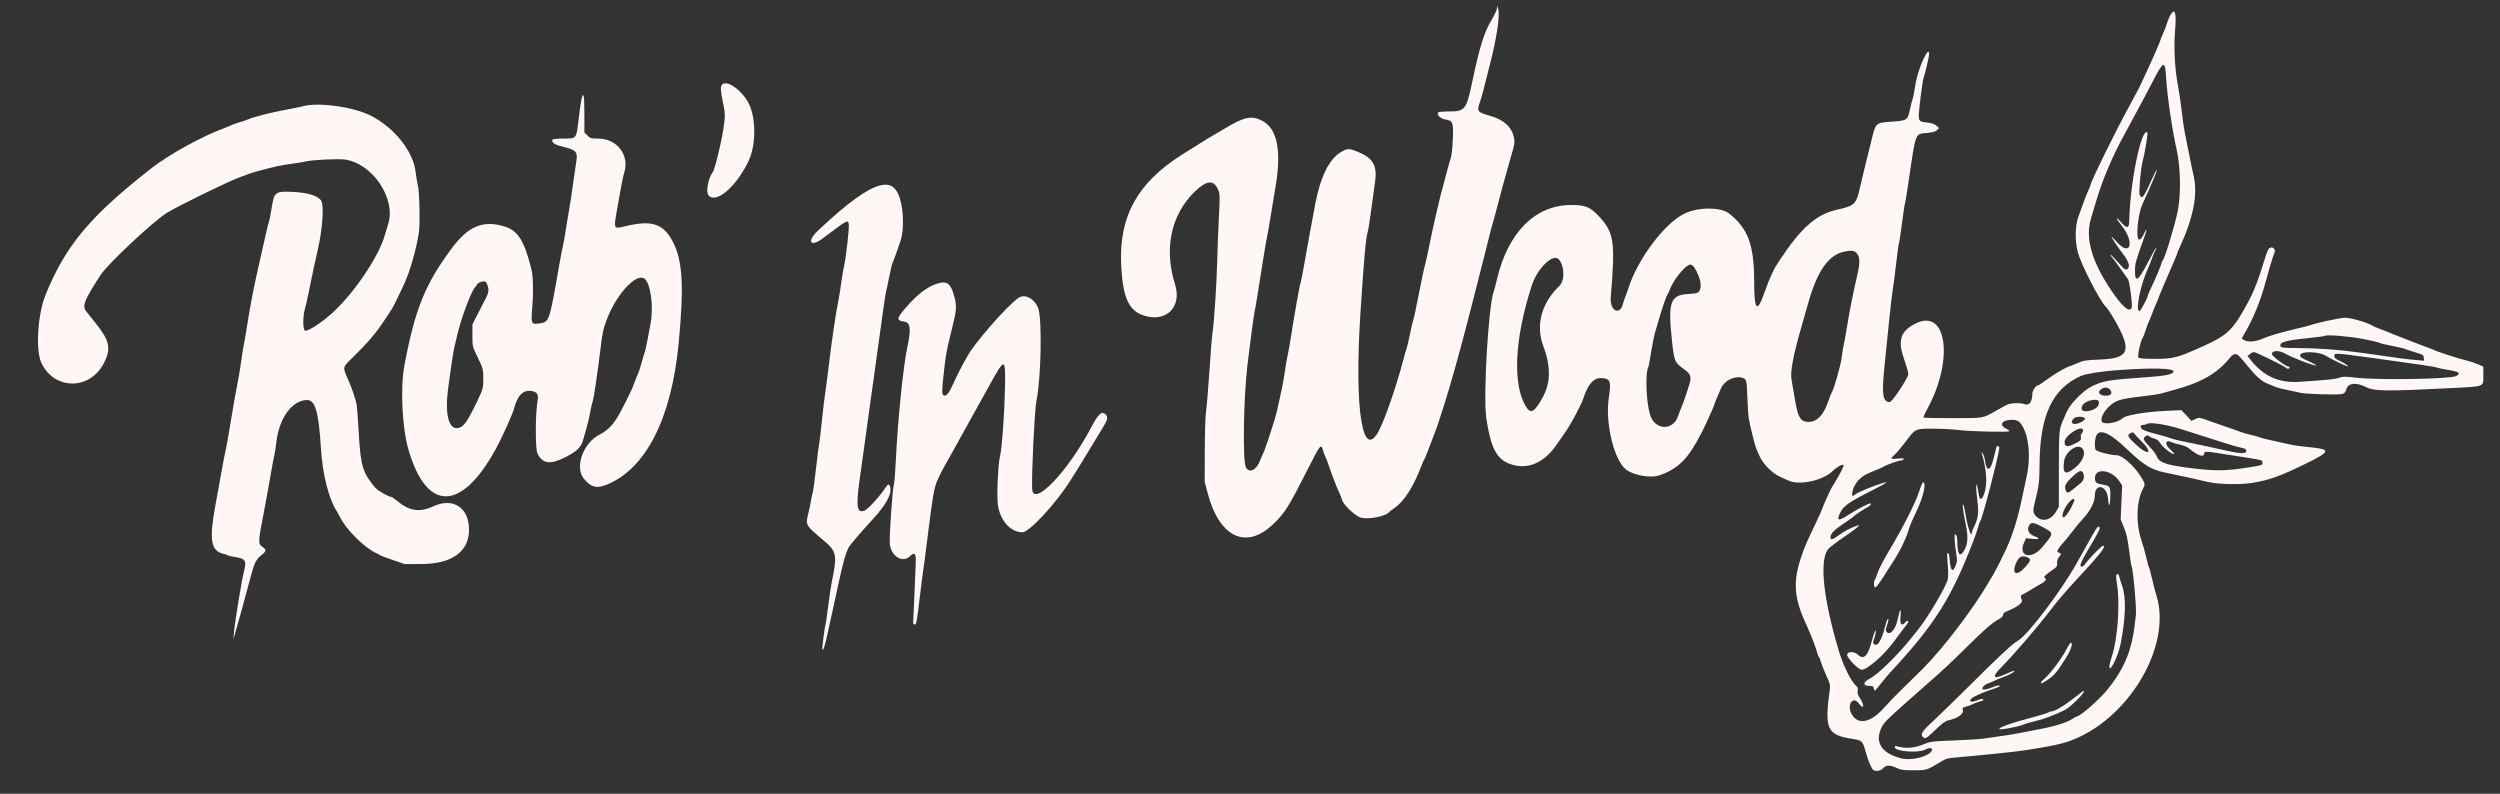 <svg id="svg" version="1.1" xmlns="http://www.w3.org/2000/svg" xmlns:xlink="http://www.w3.org/1999/xlink" width="400" height="127" viewBox="0, 0, 400,127"><rect x="0" y="0" width="400" height="127" fill="#333333" stroke="none"/><g id="svgg"><path id="path0" d="M239.511 1.348 C 239.505 1.586,239.119 2.411,238.654 3.182 C 237.482 5.125,236.720 7.550,235.599 12.917 C 234.628 17.560,234.419 17.833,231.835 17.833 C 230.869 17.833,230.142 17.905,230.079 18.007 C 229.855 18.369,230.489 18.994,231.195 19.107 C 232.471 19.311,232.561 19.534,232.456 22.232 C 232.400 23.670,232.266 24.875,232.110 25.333 C 231.970 25.746,231.695 26.721,231.499 27.500 C 231.303 28.279,231.041 29.254,230.917 29.667 C 230.460 31.194,229.224 36.554,228.577 39.822 C 228.351 40.961,228.092 42.124,228.001 42.405 C 227.846 42.886,227.567 44.219,226.594 49.122 C 226.372 50.243,226.147 51.231,226.093 51.318 C 226.040 51.404,225.810 52.386,225.583 53.500 C 225.357 54.614,225.132 55.589,225.083 55.667 C 225.035 55.745,224.782 56.620,224.520 57.613 C 223.463 61.627,221.781 66.548,220.744 68.662 C 218.049 74.158,216.656 65.793,217.664 50.167 C 218.231 41.378,218.528 38.068,218.837 37.083 C 218.923 36.808,219.190 35.121,219.429 33.333 C 219.669 31.546,219.936 29.596,220.022 29.000 C 220.380 26.536,219.649 25.265,217.331 24.321 C 215.864 23.724,215.669 23.720,214.659 24.270 C 212.718 25.326,211.263 28.236,210.417 32.750 C 209.763 36.242,209.054 40.126,208.583 42.811 C 208.351 44.129,208.119 45.275,208.068 45.359 C 207.958 45.537,207.170 49.967,206.591 53.667 C 206.368 55.087,206.108 56.550,206.013 56.917 C 205.918 57.283,205.723 58.408,205.581 59.417 C 205.438 60.425,205.245 61.550,205.152 61.917 C 205.058 62.283,204.832 63.333,204.649 64.250 C 204.465 65.167,204.165 66.404,203.982 67.000 C 203.170 69.639,202.279 72.277,202.096 72.583 C 201.987 72.767,201.769 73.260,201.612 73.680 C 201.031 75.239,199.855 75.792,199.338 74.750 C 198.810 73.684,198.956 63.940,199.581 58.500 C 199.917 55.583,200.648 50.126,200.754 49.750 C 200.841 49.441,201.217 47.147,202.243 40.667 C 202.468 39.246,202.698 37.933,202.754 37.750 C 202.810 37.567,203.073 36.067,203.337 34.417 C 203.602 32.767,203.935 30.742,204.077 29.917 C 205.072 24.141,204.374 20.612,201.986 19.339 C 200.249 18.414,199.053 18.677,195.699 20.721 C 194.845 21.241,194.121 21.667,194.088 21.667 C 194.032 21.667,192.291 22.744,189.184 24.702 C 182.014 29.218,179.036 34.575,179.387 42.321 C 179.622 47.505,180.550 49.643,182.913 50.451 C 186.560 51.698,189.163 49.151,187.999 45.473 C 186.210 39.822,187.356 34.390,191.114 30.714 C 193.025 28.843,194.170 28.711,194.864 30.281 C 195.200 31.040,195.205 31.170,195.025 34.657 C 194.923 36.633,194.801 39.825,194.753 41.750 C 194.660 45.492,194.279 51.336,194.002 53.250 C 193.909 53.892,193.682 56.704,193.496 59.500 C 193.310 62.296,193.073 65.146,192.969 65.833 C 192.862 66.535,192.773 69.275,192.765 72.083 L 192.750 77.083 193.232 78.917 C 195.067 85.904,199.300 87.982,203.566 83.992 C 205.587 82.101,206.088 81.304,209.528 74.511 C 211.232 71.145,211.388 70.964,211.674 72.031 C 211.779 72.426,211.923 72.825,211.993 72.917 C 212.063 73.008,212.314 73.646,212.550 74.333 C 213.229 76.308,213.820 77.845,214.260 78.781 C 214.484 79.257,214.667 79.699,214.667 79.764 C 214.667 80.414,216.342 82.175,217.484 82.726 C 218.541 83.236,221.733 82.679,222.319 81.882 C 222.373 81.809,222.743 81.528,223.141 81.258 C 224.689 80.207,226.215 77.785,227.505 74.333 C 227.624 74.012,227.780 73.673,227.850 73.579 C 227.921 73.486,228.177 72.886,228.421 72.246 C 228.664 71.607,229.123 70.408,229.440 69.583 C 229.992 68.148,230.249 67.380,231.358 63.833 C 232.086 61.507,233.454 56.644,234.359 53.167 C 234.634 52.112,235.083 50.387,235.359 49.333 C 235.634 48.279,236.074 46.554,236.337 45.500 C 236.599 44.446,237.048 42.683,237.334 41.583 C 237.620 40.483,238.026 38.868,238.236 37.994 C 238.446 37.119,238.702 36.144,238.805 35.827 C 238.909 35.510,239.226 34.350,239.511 33.250 C 240.191 30.621,240.682 28.820,241.326 26.583 C 242.420 22.789,242.407 22.858,242.205 21.895 C 241.879 20.338,240.592 19.167,238.565 18.581 C 236.310 17.930,236.263 17.866,236.826 16.209 C 237.005 15.682,237.260 14.800,237.392 14.250 C 237.524 13.700,237.971 11.934,238.385 10.326 C 239.513 5.942,240.048 2.235,239.684 1.323 L 239.521 0.917 239.511 1.348 M347.389 2.208 C 347.160 2.521,346.881 3.171,346.654 3.917 C 346.543 4.283,346.275 4.972,346.059 5.448 C 345.843 5.923,345.667 6.355,345.667 6.408 C 345.667 6.582,344.220 9.888,343.270 11.885 C 342.755 12.967,342.333 13.875,342.333 13.903 C 342.333 13.931,341.545 15.404,340.581 17.178 C 338.227 21.511,334.500 29.103,334.500 29.564 C 334.500 29.623,334.353 29.988,334.174 30.377 C 333.801 31.184,333.170 32.847,332.545 34.667 C 332.025 36.182,331.971 38.242,332.400 40.163 C 332.817 42.033,336.015 48.283,337.007 49.167 C 337.262 49.394,338.301 51.064,338.924 52.250 C 341.022 56.238,340.438 57.335,336.116 57.521 C 333.532 57.632,333.410 57.652,332.250 58.163 C 331.883 58.324,331.399 58.514,331.174 58.584 C 330.451 58.809,328.632 59.876,327.424 60.784 C 326.779 61.270,326.163 61.667,326.055 61.667 C 325.715 61.667,325.167 62.522,325.167 63.052 C 325.167 64.303,324.660 64.949,323.904 64.662 C 323.254 64.415,321.720 64.469,321.120 64.761 C 320.825 64.904,320.133 65.278,319.583 65.592 C 317.147 66.981,317.604 66.897,312.467 66.901 C 309.927 66.903,307.808 66.863,307.757 66.812 C 307.705 66.761,307.964 66.173,308.330 65.505 C 312.652 57.643,311.530 49.234,306.497 51.758 C 304.135 52.943,303.616 54.408,304.573 57.192 C 304.991 58.408,305.333 59.599,305.333 59.841 C 305.333 60.429,302.751 64.335,302.366 64.330 C 301.193 64.314,301.039 63.107,301.569 58.083 C 301.705 56.800,302.003 53.875,302.232 51.583 C 302.461 49.292,302.727 47.004,302.823 46.500 C 302.919 45.996,303.152 44.196,303.341 42.500 C 303.529 40.804,303.750 39.192,303.830 38.917 C 303.911 38.642,304.139 37.142,304.338 35.583 C 304.537 34.025,304.737 32.689,304.783 32.614 C 304.829 32.539,305.084 31.002,305.350 29.197 C 306.566 20.951,306.374 21.455,308.362 21.270 C 309.265 21.186,309.670 21.069,309.917 20.819 L 310.250 20.480 309.813 20.099 C 309.502 19.829,309.069 19.687,308.322 19.608 C 307.151 19.486,307.006 19.360,307.003 18.465 C 306.999 17.696,307.636 12.685,307.763 12.480 C 307.916 12.232,308.667 9.007,308.663 8.614 C 308.647 7.082,306.839 11.082,306.485 13.434 C 306.317 14.546,306.106 15.634,306.017 15.853 C 305.927 16.071,305.734 16.822,305.587 17.522 C 305.225 19.241,305.155 19.288,302.694 19.465 C 300.110 19.650,300.126 19.636,299.476 22.273 C 299.208 23.360,298.765 25.150,298.490 26.250 C 298.216 27.350,297.810 29.057,297.589 30.043 C 296.995 32.692,296.750 32.927,293.917 33.554 C 290.598 34.289,288.152 36.453,284.690 41.721 C 284.219 42.438,283.833 43.057,283.833 43.096 C 283.833 43.136,283.639 43.562,283.402 44.042 C 283.165 44.523,282.685 45.740,282.336 46.747 C 281.148 50.175,280.667 49.720,280.667 45.168 C 280.667 39.189,279.717 36.582,276.654 34.157 C 275.346 33.120,271.784 33.112,269.586 34.141 C 266.360 35.651,261.962 41.511,260.500 46.250 C 260.387 46.617,260.195 47.142,260.073 47.417 C 259.952 47.692,259.771 48.234,259.671 48.622 C 259.163 50.588,257.534 49.694,257.718 47.550 C 258.466 38.825,258.249 37.246,255.959 34.746 C 254.470 33.119,253.715 32.800,251.363 32.801 C 245.628 32.803,241.237 37.226,239.499 44.750 C 239.308 45.575,239.081 46.438,238.993 46.667 C 238.150 48.864,237.297 63.470,237.810 66.917 C 238.521 71.691,239.478 73.509,241.676 74.263 C 244.488 75.228,247.155 74.042,249.221 70.908 C 249.460 70.546,250.006 69.764,250.434 69.169 C 251.292 67.978,252.993 64.797,253.331 63.750 C 254.021 61.610,254.937 60.500,256.012 60.500 C 257.645 60.500,257.837 60.925,257.416 63.607 C 256.791 67.599,258.217 73.583,260.160 75.119 C 261.318 76.035,264.057 76.532,265.421 76.075 C 268.475 75.051,270.061 73.481,272.182 69.380 C 272.891 68.011,274.333 64.798,274.333 64.590 C 274.333 64.546,274.509 64.114,274.724 63.630 C 274.939 63.146,275.210 62.507,275.327 62.210 C 275.812 60.976,277.373 60.133,278.652 60.413 C 279.430 60.584,279.491 60.788,279.576 63.515 C 279.620 64.927,279.728 66.496,279.816 67.000 C 280.027 68.217,280.795 71.330,280.988 71.750 C 281.071 71.933,281.325 72.504,281.550 73.018 C 282.090 74.249,283.584 75.743,284.815 76.283 C 285.329 76.509,285.930 76.781,286.150 76.888 C 287.826 77.705,291.628 76.906,293.167 75.413 C 293.887 74.714,294.778 74.223,294.972 74.417 C 295.078 74.523,294.423 75.820,293.583 77.167 C 293.269 77.671,292.938 78.248,292.847 78.448 C 292.757 78.649,292.463 79.287,292.195 79.865 C 291.927 80.443,291.651 81.104,291.582 81.333 C 291.513 81.563,291.008 82.688,290.462 83.833 C 288.942 87.016,288.886 87.145,288.318 88.750 C 286.810 93.006,286.987 95.648,289.075 100.083 C 289.644 101.292,290.665 103.949,290.779 104.518 C 290.832 104.787,290.940 105.046,291.017 105.094 C 291.094 105.142,291.240 105.496,291.341 105.882 C 291.443 106.268,291.829 107.248,292.200 108.061 C 292.811 109.398,292.864 109.619,292.758 110.394 C 291.899 116.677,292.324 117.591,296.404 118.223 C 297.927 118.459,298.041 118.570,298.492 120.250 C 298.867 121.649,299.437 122.998,299.739 123.206 C 300.137 123.479,300.942 123.331,301.302 122.917 C 301.761 122.389,302.424 122.376,303.467 122.873 C 304.136 123.191,304.529 123.245,306.167 123.246 C 308.253 123.247,308.342 123.219,310.520 121.886 C 311.425 121.332,311.553 121.304,314.187 121.081 C 317.600 120.792,322.959 120.222,324.264 120.009 C 328.473 119.322,329.599 119.090,330.917 118.639 C 340.430 115.384,347.637 103.384,345.001 95.190 C 344.834 94.673,344.530 93.500,344.325 92.583 C 344.120 91.667,343.897 90.842,343.831 90.750 C 343.764 90.658,343.578 89.985,343.418 89.253 C 343.258 88.522,342.900 87.247,342.622 86.420 C 341.716 83.726,341.809 80.272,342.839 78.287 C 343.265 77.466,343.264 77.453,342.596 76.355 C 341.489 74.534,339.576 72.833,338.635 72.833 C 337.681 72.833,335.496 72.261,335.305 71.961 C 335.113 71.657,335.137 70.470,335.347 69.865 C 335.837 68.459,337.466 69.133,340.423 71.966 C 342.921 74.359,344.205 75.154,346.251 75.574 C 349.146 76.169,352.167 76.832,353.083 77.075 C 354.623 77.482,358.253 77.585,360.252 77.277 C 362.991 76.856,364.833 76.198,369.002 74.150 C 372.918 72.226,372.996 71.871,369.566 71.556 C 368.384 71.448,367.079 71.276,366.667 71.174 C 366.254 71.071,365.026 70.800,363.937 70.572 C 362.848 70.343,361.836 70.093,361.687 70.017 C 361.538 69.941,360.854 69.747,360.167 69.586 C 359.479 69.424,358.692 69.196,358.417 69.079 C 358.142 68.961,357.354 68.682,356.667 68.459 C 355.979 68.235,354.617 67.761,353.639 67.405 C 351.863 66.758,351.862 66.758,351.250 67.050 L 350.639 67.341 349.833 66.483 L 349.027 65.625 346.555 65.735 C 343.319 65.879,340.042 66.440,339.583 66.928 C 338.882 67.675,336.510 68.034,336.278 67.429 C 336.079 66.911,336.546 65.933,337.390 65.097 C 338.440 64.058,339.168 63.829,342.733 63.416 C 344.098 63.259,345.448 63.059,345.733 62.973 C 346.017 62.888,346.925 62.636,347.750 62.415 C 352.223 61.216,354.812 59.723,356.826 57.183 C 357.073 56.870,357.388 56.667,357.623 56.667 C 358.047 56.667,358.166 56.781,359.775 58.750 C 360.974 60.218,361.871 61.009,362.704 61.338 C 363.004 61.456,363.552 61.685,363.922 61.847 C 364.291 62.009,365.229 62.262,366.005 62.409 C 366.781 62.557,367.679 62.747,368.000 62.832 C 368.831 63.052,374.153 63.217,374.748 63.041 C 375.132 62.927,375.286 62.751,375.422 62.264 C 375.695 61.293,376.986 61.134,378.448 61.890 C 379.836 62.608,381.735 62.635,392.222 62.092 C 397.655 61.810,397.333 61.938,397.333 60.061 L 397.333 58.662 396.437 58.266 C 395.944 58.048,395.138 57.784,394.645 57.679 C 393.648 57.466,389.677 56.189,389.417 55.997 C 389.325 55.929,389.063 55.819,388.833 55.751 C 388.359 55.610,382.258 53.236,381.750 52.994 C 381.567 52.907,381.080 52.720,380.669 52.578 C 380.258 52.437,379.771 52.225,379.586 52.109 C 378.767 51.593,376.142 50.833,375.177 50.833 C 374.501 50.833,370.509 51.693,369.639 52.026 C 369.394 52.119,368.419 52.372,367.472 52.587 C 365.188 53.106,362.922 53.771,362.011 54.190 C 360.962 54.673,359.625 54.787,359.092 54.437 L 358.672 54.163 359.265 53.123 C 360.118 51.629,360.958 49.797,361.539 48.167 C 362.024 46.804,362.282 45.946,363.243 42.500 C 363.486 41.629,363.771 40.743,363.876 40.531 C 364.013 40.255,364.017 40.065,363.891 39.864 C 363.632 39.453,363.127 39.521,362.888 40.000 C 362.691 40.395,362.533 40.863,361.593 43.833 C 361.177 45.150,360.408 47.020,359.881 48.000 C 357.268 52.853,356.551 53.565,352.391 55.441 C 348.381 57.248,347.734 57.417,344.800 57.417 C 343.099 57.417,342.288 57.355,342.148 57.214 C 341.948 57.015,342.489 54.523,342.827 54.083 C 342.898 53.992,343.126 53.392,343.333 52.750 C 343.541 52.108,343.763 51.508,343.827 51.417 C 343.890 51.325,344.078 50.875,344.243 50.417 C 344.409 49.958,344.722 49.187,344.939 48.703 C 345.156 48.219,345.333 47.785,345.333 47.738 C 345.333 47.640,347.096 43.482,347.841 41.820 C 348.112 41.217,348.333 40.672,348.333 40.610 C 348.333 40.547,348.480 40.178,348.660 39.790 C 350.976 34.774,351.690 31.104,350.953 28.000 C 350.790 27.313,350.476 25.813,350.256 24.667 C 350.035 23.521,349.737 22.026,349.592 21.345 C 349.447 20.664,349.221 19.126,349.090 17.928 C 348.958 16.730,348.701 14.963,348.520 14.000 C 347.967 11.067,347.782 7.804,348.008 4.973 C 348.233 2.143,348.046 1.309,347.389 2.208 M346.580 12.469 C 346.758 15.398,347.535 20.709,348.243 23.833 C 348.899 26.730,348.983 30.985,348.440 33.750 C 347.983 36.073,346.367 41.366,346.004 41.730 C 345.910 41.823,345.833 41.997,345.833 42.116 C 345.833 42.334,344.840 44.681,344.076 46.267 C 343.851 46.734,343.667 47.169,343.667 47.233 C 343.667 47.614,342.461 49.847,342.288 49.787 C 341.647 49.562,342.491 45.518,343.757 42.750 C 343.883 42.475,344.148 41.800,344.347 41.250 C 344.545 40.700,344.774 40.179,344.854 40.092 C 344.934 40.005,344.997 39.817,344.993 39.675 C 344.989 39.533,344.407 40.542,343.701 41.917 C 342.114 45.005,341.569 45.352,341.601 43.250 C 341.619 42.095,341.681 41.875,343.149 37.764 C 343.590 36.530,343.508 36.396,342.985 37.497 C 342.730 38.035,342.483 38.333,342.294 38.333 C 341.668 38.333,342.034 34.287,342.811 32.615 C 344.109 29.819,345.174 27.285,345.086 27.197 C 345.046 27.158,344.832 27.528,344.609 28.021 C 342.951 31.686,342.757 31.958,342.345 31.189 C 342.169 30.860,342.538 26.720,342.829 25.750 C 343.134 24.738,343.702 21.313,343.585 21.200 C 342.625 20.275,340.768 29.385,340.677 35.464 C 340.661 36.547,340.270 36.581,339.385 35.576 C 338.397 34.453,338.478 34.877,339.493 36.141 C 341.557 38.714,340.901 41.140,338.773 38.800 C 338.256 38.232,337.833 37.816,337.833 37.875 C 337.833 38.023,338.734 39.362,339.689 40.635 C 340.549 41.782,340.815 42.537,340.494 42.923 C 340.160 43.327,339.962 43.208,338.837 41.921 C 338.243 41.242,337.724 40.720,337.684 40.761 C 337.643 40.801,337.762 41.003,337.949 41.209 C 338.135 41.415,338.729 42.209,339.269 42.974 C 339.808 43.738,340.354 44.509,340.482 44.687 C 340.733 45.036,341.221 48.734,341.076 49.190 C 340.772 50.147,339.529 49.074,337.635 46.220 C 334.627 41.687,333.630 38.068,334.545 35.000 C 334.696 34.496,335.041 33.333,335.313 32.417 C 336.467 28.525,338.040 24.846,340.231 20.917 C 340.537 20.367,341.144 19.242,341.579 18.417 C 342.014 17.592,342.579 16.542,342.834 16.083 C 343.090 15.625,343.802 14.275,344.416 13.083 C 346.193 9.634,346.404 9.574,346.580 12.469 M115.533 13.533 C 115.247 13.820,115.284 14.511,115.693 16.500 C 116.020 18.091,116.035 18.394,115.855 19.833 C 115.556 22.235,114.415 27.052,114.023 27.572 C 113.309 28.517,112.910 30.674,113.345 31.228 C 114.506 32.702,117.811 29.892,119.768 25.767 C 121.064 23.036,120.972 18.397,119.578 16.143 C 118.339 14.140,116.265 12.802,115.533 13.533 M93.022 15.958 C 92.924 16.394,92.720 17.837,92.570 19.167 C 92.223 22.232,92.275 22.167,90.151 22.167 C 89.254 22.167,88.474 22.240,88.419 22.330 C 88.172 22.729,88.687 23.131,89.786 23.398 C 92.264 24.001,92.484 24.243,92.182 26.025 C 92.084 26.607,91.852 28.208,91.666 29.583 C 91.481 30.958,91.254 32.458,91.163 32.917 C 91.072 33.375,90.811 34.950,90.583 36.417 C 90.355 37.883,90.125 39.196,90.071 39.333 C 90.018 39.471,89.757 40.821,89.492 42.333 C 87.840 51.762,87.925 51.523,86.149 51.767 C 84.985 51.926,84.942 51.802,85.175 48.970 C 85.368 46.637,85.298 44.167,85.006 43.000 C 83.884 38.517,82.858 36.888,80.752 36.246 C 77.285 35.188,74.942 36.153,72.281 39.732 C 68.018 45.468,66.404 49.456,64.716 58.417 C 64.026 62.081,64.333 68.457,65.369 72.000 C 68.270 81.914,73.799 81.881,79.286 71.917 C 80.316 70.045,82.002 66.311,82.259 65.333 C 82.805 63.247,83.689 62.365,85.032 62.567 C 85.957 62.706,86.195 63.101,86.004 64.180 C 85.646 66.199,85.637 71.835,85.991 72.556 C 86.802 74.214,88.046 74.384,90.441 73.164 C 92.359 72.187,93.008 71.543,93.322 70.304 C 93.445 69.816,93.679 68.996,93.842 68.482 C 94.005 67.968,94.259 66.881,94.408 66.066 C 94.556 65.250,94.751 64.396,94.841 64.167 C 95.006 63.749,95.643 59.441,96.079 55.807 C 96.393 53.191,96.476 52.797,97.024 51.296 C 98.509 47.225,101.711 43.669,103.081 44.567 C 104.080 45.221,104.611 49.006,104.090 51.766 C 103.936 52.582,103.699 53.850,103.564 54.583 C 103.430 55.317,103.215 56.217,103.088 56.583 C 102.961 56.950,102.727 57.737,102.569 58.333 C 102.412 58.929,102.186 59.604,102.068 59.833 C 101.949 60.063,101.700 60.680,101.513 61.205 C 101.327 61.730,101.101 62.292,101.013 62.455 C 100.924 62.617,100.468 63.538,100.000 64.500 C 98.519 67.544,97.601 68.683,95.948 69.526 C 93.290 70.882,91.910 74.756,93.426 76.606 C 94.548 77.975,95.462 78.205,97.108 77.535 C 103.361 74.989,107.447 66.926,108.590 54.883 C 109.455 45.760,109.226 41.740,107.670 38.709 C 106.145 35.740,104.242 35.142,99.849 36.250 C 98.303 36.639,98.215 36.518,98.564 34.476 C 99.275 30.316,99.667 28.255,99.852 27.696 C 100.793 24.852,98.757 22.167,95.659 22.167 C 94.572 22.167,94.434 22.127,93.987 21.679 L 93.500 21.192 93.500 18.179 C 93.500 15.152,93.355 14.478,93.022 15.958 M48.417 17.013 C 48.142 17.093,46.904 17.346,45.667 17.575 C 43.293 18.015,40.588 18.703,39.750 19.080 C 39.475 19.203,38.800 19.432,38.250 19.589 C 37.700 19.745,37.175 19.930,37.083 19.998 C 36.992 20.066,36.467 20.287,35.917 20.489 C 32.341 21.798,27.105 24.677,24.250 26.903 C 14.478 34.521,10.499 39.274,7.291 47.167 C 6.027 50.275,5.671 55.997,6.614 58.039 C 8.652 62.450,14.393 62.479,16.629 58.089 C 17.807 55.777,17.547 54.506,15.331 51.741 C 14.600 50.829,13.889 49.937,13.751 49.758 C 13.125 48.946,13.531 47.948,16.093 44.000 C 17.235 42.241,24.455 35.467,26.665 34.081 C 28.430 32.974,36.825 28.877,38.464 28.322 C 38.988 28.145,39.567 27.927,39.750 27.838 C 40.094 27.671,42.654 26.984,44.417 26.585 C 44.967 26.460,46.054 26.277,46.833 26.177 C 47.612 26.077,48.550 25.921,48.917 25.830 C 49.936 25.577,54.076 25.376,55.175 25.526 C 59.613 26.133,63.425 31.826,62.099 35.869 C 61.970 36.262,61.738 37.033,61.583 37.583 C 60.598 41.082,56.663 46.910,53.115 50.125 C 51.469 51.618,49.253 53.050,48.809 52.909 C 48.425 52.787,48.437 50.503,48.829 49.261 C 48.917 48.980,49.178 47.813,49.408 46.667 C 49.902 44.211,50.384 41.961,50.837 40.000 C 51.577 36.798,51.859 33.022,51.422 32.177 C 51.007 31.375,49.331 30.824,46.975 30.713 C 43.969 30.572,43.875 30.646,43.425 33.487 C 43.274 34.443,43.106 35.297,43.051 35.386 C 42.996 35.475,42.740 36.512,42.481 37.691 C 42.223 38.871,41.782 40.829,41.500 42.043 C 40.687 45.553,40.036 48.871,39.587 51.792 C 39.359 53.282,39.097 54.819,39.006 55.209 C 38.915 55.598,38.725 56.779,38.584 57.833 C 38.442 58.887,38.215 60.275,38.078 60.917 C 37.834 62.065,37.359 64.779,36.582 69.460 C 36.365 70.767,36.136 72.001,36.072 72.203 C 36.008 72.404,35.736 73.810,35.468 75.326 C 35.199 76.843,34.749 79.321,34.467 80.833 C 33.441 86.326,33.738 88.168,35.716 88.591 C 36.010 88.654,36.325 88.764,36.417 88.837 C 36.508 88.909,36.958 89.024,37.417 89.090 C 39.227 89.355,39.468 89.661,39.081 91.206 C 38.664 92.871,37.601 99.318,37.438 101.167 L 37.343 102.250 37.595 101.417 C 37.906 100.389,39.345 95.164,40.212 91.917 C 40.717 90.027,41.001 89.482,41.834 88.813 C 42.629 88.174,42.657 87.968,42.011 87.508 C 41.253 86.968,41.255 86.935,42.333 81.333 C 42.624 79.821,43.074 77.346,43.331 75.833 C 43.589 74.321,43.843 72.971,43.895 72.833 C 43.947 72.696,44.108 71.646,44.253 70.500 C 44.720 66.793,46.800 64.026,49.136 64.004 C 50.434 63.991,50.986 65.895,51.341 71.611 C 51.616 76.042,52.598 79.871,54.004 82.000 C 54.095 82.137,54.259 82.438,54.368 82.667 C 55.348 84.717,58.327 87.677,60.273 88.533 C 60.535 88.649,60.788 88.789,60.833 88.845 C 60.879 88.901,61.779 89.240,62.833 89.599 L 64.750 90.250 67.417 90.245 C 72.307 90.236,75.048 88.260,75.041 84.750 C 75.034 81.202,72.506 79.549,69.328 81.014 C 67.098 82.041,65.454 81.774,63.428 80.056 C 63.068 79.750,62.682 79.500,62.570 79.500 C 62.181 79.500,60.414 78.474,60.038 78.030 C 58.039 75.669,57.710 74.589,57.410 69.417 C 57.277 67.125,57.123 65.025,57.067 64.750 C 56.875 63.799,56.293 62.078,55.743 60.833 C 54.787 58.672,54.759 58.838,56.350 57.280 C 58.921 54.763,60.249 53.191,61.726 50.917 C 62.084 50.367,62.502 49.729,62.657 49.500 C 62.912 49.122,63.730 47.471,64.638 45.500 C 65.622 43.364,66.566 40.070,67.027 37.167 C 67.230 35.888,67.111 30.515,66.861 29.667 C 66.767 29.346,66.610 28.408,66.514 27.583 C 66.122 24.228,63.197 20.518,59.376 18.532 C 56.615 17.096,50.866 16.300,48.417 17.013 M140.825 29.666 C 138.711 30.195,135.546 32.496,130.867 36.908 C 129.033 38.637,129.652 39.641,131.632 38.148 C 135.638 35.126,135.712 35.086,135.806 35.909 C 135.882 36.577,135.369 41.178,135.080 42.417 C 134.951 42.967,134.729 44.279,134.586 45.333 C 134.443 46.387,134.215 47.775,134.080 48.417 C 133.741 50.018,133.049 54.758,132.584 58.667 C 132.371 60.454,132.115 62.404,132.015 63.000 C 131.915 63.596,131.680 65.583,131.493 67.417 C 131.307 69.250,131.113 70.862,131.064 71.000 C 131.014 71.137,130.795 72.868,130.577 74.845 C 130.359 76.823,130.113 78.623,130.030 78.845 C 129.947 79.068,129.826 79.625,129.761 80.083 C 129.696 80.542,129.498 81.492,129.321 82.196 C 128.864 84.013,128.870 84.024,131.718 86.417 C 133.887 88.239,133.994 88.772,133.075 93.167 C 132.950 93.763,132.692 95.518,132.501 97.069 C 132.309 98.619,132.117 99.945,132.074 100.015 C 131.958 100.203,131.489 103.878,131.570 103.959 C 131.731 104.120,132.006 103.269,132.423 101.322 C 132.667 100.182,133.084 98.275,133.350 97.083 C 133.616 95.892,134.017 94.054,134.241 93.000 C 134.930 89.753,135.456 88.006,135.939 87.359 C 136.530 86.569,138.094 84.762,139.641 83.083 C 141.772 80.771,142.714 79.042,142.440 77.948 C 142.296 77.377,142.083 77.380,141.718 77.958 C 140.900 79.253,138.894 81.475,138.353 81.687 C 137.128 82.166,136.943 81.141,137.505 77.000 C 138.187 71.976,139.627 61.611,140.317 56.750 C 140.591 54.825,141.007 51.825,141.242 50.083 C 141.478 48.342,141.712 46.804,141.763 46.667 C 141.813 46.529,142.040 45.487,142.266 44.350 C 142.493 43.214,142.729 42.201,142.791 42.101 C 142.899 41.926,143.561 40.101,144.097 38.500 C 144.740 36.577,144.542 32.753,143.710 31.028 C 143.081 29.726,142.218 29.319,140.825 29.666 M297.170 40.626 C 297.573 41.138,297.597 42.139,297.241 43.667 C 296.577 46.522,295.949 49.645,295.584 51.917 C 295.363 53.292,295.106 54.717,295.014 55.083 C 294.921 55.450,294.764 56.411,294.665 57.220 C 294.504 58.533,293.392 62.409,293.037 62.894 C 292.961 62.998,292.721 63.608,292.504 64.250 C 291.764 66.434,290.732 67.500,289.358 67.500 C 288.061 67.500,287.650 66.800,287.161 63.760 C 286.983 62.654,286.755 61.324,286.654 60.802 C 286.402 59.500,286.890 56.908,288.312 52.000 C 288.591 51.038,289.040 49.462,289.311 48.500 C 290.768 43.320,292.578 40.757,295.142 40.245 C 296.307 40.012,296.754 40.096,297.170 40.626 M249.454 41.542 C 250.357 42.705,250.375 44.896,249.490 45.758 C 246.598 48.572,245.683 52.029,246.939 55.395 C 248.168 58.692,248.118 61.296,246.779 63.685 C 245.489 65.984,244.911 66.280,244.144 65.034 C 241.975 61.515,242.335 54.140,245.088 45.667 C 246.005 42.847,248.579 40.414,249.454 41.542 M271.139 42.875 C 271.994 44.265,272.320 45.649,271.971 46.413 C 271.754 46.889,271.570 46.949,269.977 47.053 C 267.290 47.229,266.885 48.372,267.473 54.113 C 267.850 57.794,267.931 58.003,269.370 59.012 C 270.452 59.771,270.639 60.186,270.369 61.229 C 270.138 62.125,269.232 64.770,268.937 65.414 C 268.810 65.690,268.621 66.185,268.517 66.512 C 267.727 68.994,264.755 68.870,263.997 66.323 C 263.364 64.196,263.217 59.529,263.757 58.656 C 263.794 58.595,263.979 57.579,264.166 56.397 C 264.353 55.216,264.647 53.762,264.818 53.167 C 265.569 50.552,265.836 49.676,266.233 48.524 C 266.465 47.850,266.720 47.213,266.801 47.108 C 266.881 47.003,267.075 46.588,267.232 46.185 C 267.832 44.641,269.753 42.333,270.438 42.333 C 270.674 42.333,270.926 42.528,271.139 42.875 M77.967 45.553 C 78.261 46.368,78.207 46.819,77.703 47.775 C 77.454 48.247,76.876 49.368,76.419 50.267 L 75.589 51.901 75.586 53.659 C 75.583 55.342,75.609 55.470,76.188 56.667 C 77.313 58.989,77.333 59.060,77.333 60.583 C 77.333 62.051,77.272 62.283,76.409 64.083 C 74.664 67.724,74.073 68.500,73.048 68.500 C 71.781 68.500,71.211 66.138,71.642 62.667 C 72.012 59.686,72.523 56.230,72.688 55.587 C 72.783 55.218,73.009 54.279,73.189 53.500 C 73.799 50.862,75.391 46.615,76.024 45.935 C 76.194 45.753,76.333 45.554,76.333 45.494 C 76.333 45.333,77.030 45.024,77.425 45.011 C 77.665 45.003,77.826 45.164,77.967 45.553 M149.881 45.401 C 148.349 45.896,146.748 47.127,144.968 49.178 C 143.430 50.951,143.384 51.282,144.656 51.453 C 145.682 51.591,145.805 52.591,145.163 55.583 C 144.522 58.568,143.624 67.398,143.346 73.433 C 143.253 75.459,143.108 77.298,143.024 77.520 C 142.810 78.082,142.281 85.625,142.364 86.926 C 142.493 88.944,144.380 90.167,145.576 89.007 C 146.309 88.296,146.564 88.525,146.525 89.860 C 146.494 90.968,146.157 98.780,146.110 99.500 C 146.093 99.771,146.171 99.917,146.333 99.917 C 146.632 99.917,146.682 99.642,147.242 94.917 C 147.471 92.992,147.698 91.229,147.747 91.000 C 147.796 90.771,148.059 88.783,148.331 86.583 C 149.232 79.285,149.422 78.165,149.984 76.844 C 150.245 76.232,150.777 75.173,151.167 74.490 C 152.094 72.867,152.249 72.589,154.742 68.083 C 155.908 65.975,157.093 63.837,157.376 63.333 C 157.658 62.829,158.055 62.117,158.259 61.750 C 160.872 57.034,160.913 57.047,160.784 62.542 C 160.687 66.656,160.300 71.836,160.002 73.000 C 159.695 74.199,159.463 79.363,159.654 80.735 C 160.009 83.287,161.677 85.167,163.587 85.167 C 164.679 85.167,168.953 80.556,171.236 76.917 C 171.868 75.908,172.552 74.821,172.757 74.500 C 173.160 73.867,175.812 69.511,176.083 69.035 C 176.175 68.875,176.456 68.394,176.708 67.967 C 177.250 67.050,177.281 66.656,176.845 66.261 C 176.270 65.740,175.701 66.258,174.661 68.250 C 170.918 75.417,165.300 81.293,165.144 78.204 C 165.029 75.957,165.534 65.544,165.823 64.167 C 166.589 60.525,166.763 50.852,166.092 49.245 C 165.527 47.892,164.258 47.117,163.242 47.503 C 162.153 47.917,157.358 53.155,155.234 56.250 C 154.705 57.021,153.327 59.605,152.748 60.910 C 151.932 62.751,151.513 63.359,151.103 63.300 C 150.661 63.237,150.655 62.768,151.054 59.206 C 151.346 56.602,151.441 56.107,152.335 52.500 C 153.069 49.540,153.104 48.991,152.664 47.363 C 152.107 45.297,151.508 44.875,149.881 45.401 M378.047 54.223 C 379.310 54.469,380.473 54.743,380.630 54.830 C 380.788 54.918,381.742 55.151,382.750 55.346 C 383.758 55.542,384.658 55.750,384.750 55.809 C 384.842 55.868,385.554 56.104,386.333 56.334 C 387.654 56.724,387.754 56.785,387.805 57.232 L 387.860 57.712 386.472 57.594 C 384.975 57.466,383.708 57.298,378.167 56.494 C 374.531 55.967,370.977 55.705,367.120 55.680 C 365.381 55.669,364.972 55.620,364.893 55.415 C 364.638 54.752,365.560 54.480,369.404 54.087 C 370.771 53.947,371.934 53.789,371.986 53.736 C 372.211 53.511,375.922 53.809,378.047 54.223 M365.667 56.600 C 366.843 57.275,370.430 58.626,370.597 58.458 C 370.638 58.417,370.066 58.110,369.324 57.776 C 368.160 57.251,367.984 57.118,368.030 56.793 C 368.117 56.178,370.931 56.230,372.013 56.865 C 373.095 57.501,375.008 58.440,375.500 58.576 C 376.086 58.739,375.202 58.120,374.208 57.671 C 373.726 57.454,373.500 57.248,373.500 57.027 C 373.500 56.425,373.227 56.413,379.917 57.322 C 386.972 58.282,389.421 58.647,389.917 58.816 C 390.192 58.909,390.942 59.067,391.583 59.166 C 393.431 59.450,393.820 59.728,392.994 60.170 C 392.099 60.649,380.530 60.841,377.003 60.434 C 375.169 60.223,374.844 60.224,374.253 60.444 C 373.635 60.674,372.625 60.776,367.833 61.093 C 364.635 61.305,362.165 60.190,360.124 57.613 L 359.603 56.955 359.987 56.644 C 360.198 56.473,360.492 56.333,360.641 56.333 C 360.947 56.333,365.720 58.682,365.806 58.875 C 365.888 59.061,366.333 59.026,366.333 58.833 C 366.333 58.742,366.260 58.667,366.170 58.667 C 365.775 58.667,363.500 56.967,363.500 56.672 C 363.500 56.041,364.626 56.004,365.667 56.600 M347.750 59.398 C 347.750 59.875,346.627 60.133,343.667 60.336 C 337.337 60.771,336.407 60.930,334.518 61.908 C 333.204 62.587,331.107 64.772,330.666 65.922 C 330.594 66.108,330.383 66.596,330.195 67.005 C 329.441 68.655,329.425 68.824,329.420 75.083 L 329.416 81.083 328.990 81.825 C 328.203 83.197,326.809 83.578,325.851 82.683 C 325.254 82.125,325.213 81.736,325.597 80.250 C 326.213 77.868,326.321 77.004,326.330 74.417 C 326.357 66.521,328.343 62.219,332.906 60.171 C 335.178 59.152,347.750 58.497,347.750 59.398 M337.572 62.321 C 338.033 62.831,337.848 63.242,337.131 63.301 C 335.995 63.396,335.452 62.786,336.204 62.259 C 336.703 61.910,337.221 61.933,337.572 62.321 M335.833 64.344 C 335.833 64.924,335.541 65.281,334.835 65.563 C 333.529 66.086,332.719 65.753,333.183 64.885 C 333.633 64.044,335.833 63.595,335.833 64.344 M333.583 67.000 C 333.583 67.313,332.569 67.833,331.958 67.833 C 331.421 67.833,331.344 67.449,331.783 66.964 C 332.142 66.567,333.583 66.596,333.583 67.000 M323.127 67.542 C 324.540 69.047,325.022 72.761,324.259 76.250 C 324.099 76.983,323.797 78.408,323.588 79.417 C 322.873 82.873,322.091 85.406,320.969 87.903 C 320.613 88.694,319.251 91.383,318.978 91.833 C 318.839 92.063,318.439 92.737,318.089 93.333 C 315.549 97.660,310.824 103.835,307.573 107.077 C 306.742 107.906,305.288 109.331,304.341 110.246 C 303.394 111.160,302.091 112.510,301.445 113.246 C 299.296 115.694,297.177 116.066,296.214 114.163 C 295.495 112.743,296.481 111.312,297.360 112.500 C 298.170 113.597,298.416 113.000,297.647 111.802 C 297.255 111.192,297.150 110.873,297.223 110.510 C 297.288 110.184,297.235 109.960,297.059 109.813 C 296.196 109.097,294.913 106.517,294.167 104.000 C 291.745 95.823,291.102 89.884,292.429 87.940 C 292.612 87.672,293.971 86.626,295.168 85.833 C 296.262 85.108,297.523 84.134,297.455 84.066 C 297.319 83.930,295.649 84.660,294.851 85.203 C 294.429 85.490,293.870 85.869,293.609 86.046 C 292.950 86.492,292.672 86.209,293.030 85.458 C 293.205 85.091,293.776 84.588,294.770 83.924 C 295.584 83.380,296.287 82.894,296.333 82.843 C 296.606 82.539,297.860 81.660,298.450 81.359 C 299.150 81.001,299.441 80.719,299.278 80.555 C 299.155 80.433,297.136 81.478,295.704 82.404 C 294.148 83.411,293.831 83.349,294.383 82.146 C 294.933 80.946,295.710 80.394,299.667 78.395 C 300.996 77.723,301.971 77.173,301.833 77.172 C 301.184 77.169,297.205 78.728,296.781 79.152 C 296.067 79.866,296.266 78.297,297.023 77.243 C 297.635 76.391,298.399 75.881,299.904 75.321 C 300.448 75.119,301.128 74.815,301.416 74.645 C 302.010 74.295,303.774 73.677,304.198 73.671 C 304.354 73.669,304.534 73.580,304.599 73.475 C 304.686 73.334,304.446 73.307,303.703 73.374 C 302.444 73.489,302.381 73.428,303.099 72.797 C 303.415 72.519,304.205 71.586,304.854 70.722 C 306.493 68.542,306.409 68.582,309.326 68.590 C 310.659 68.594,312.425 68.685,313.250 68.794 C 315.160 69.045,321.500 69.190,321.500 68.982 C 321.500 68.897,321.237 68.703,320.917 68.550 C 320.174 68.196,320.113 67.608,320.792 67.360 C 321.656 67.045,322.740 67.129,323.127 67.542 M346.833 68.082 C 347.521 68.234,348.608 68.533,349.250 68.746 C 349.892 68.959,351.429 69.449,352.667 69.835 C 353.904 70.221,355.560 70.748,356.345 71.005 C 357.131 71.263,358.069 71.527,358.429 71.592 C 359.214 71.734,359.512 71.942,359.389 72.262 C 359.259 72.601,358.202 72.564,356.508 72.161 C 355.724 71.975,354.183 71.637,353.083 71.411 C 348.618 70.495,347.889 70.331,347.250 70.100 C 346.883 69.967,345.983 69.704,345.250 69.515 C 343.109 68.963,342.590 68.741,342.530 68.350 C 342.489 68.080,342.566 67.999,342.863 67.997 C 343.076 67.996,343.363 67.918,343.500 67.823 C 343.810 67.611,345.187 67.718,346.833 68.082 M333.275 68.756 C 333.330 68.897,333.255 69.144,333.110 69.304 C 332.965 69.464,332.882 69.743,332.925 69.923 C 333.039 70.395,332.868 70.566,331.766 71.085 C 330.725 71.575,330.321 71.459,330.339 70.676 C 330.361 69.711,332.984 67.996,333.275 68.756 M341.535 69.448 C 341.653 69.603,342.181 70.160,342.708 70.687 C 344.572 72.549,343.716 72.971,341.767 71.150 C 340.454 69.924,340.298 69.635,340.792 69.347 C 341.194 69.112,341.288 69.125,341.535 69.448 M343.914 69.829 C 343.969 69.918,344.304 70.069,344.659 70.165 C 345.119 70.288,345.400 70.501,345.640 70.909 C 346.004 71.527,347.427 72.660,347.833 72.656 C 347.971 72.655,347.715 72.329,347.265 71.933 C 346.211 71.004,346.469 70.209,347.627 70.819 C 347.786 70.903,348.338 71.056,348.853 71.159 C 349.489 71.287,349.998 71.524,350.437 71.898 C 351.605 72.893,352.667 73.223,352.667 72.591 C 352.667 72.210,353.022 72.201,355.083 72.531 C 356.183 72.707,358.021 72.996,359.167 73.173 C 361.972 73.608,362.000 73.616,362.000 74.008 C 362.000 74.423,361.948 74.442,360.000 74.752 C 355.884 75.405,354.324 75.408,349.554 74.769 C 346.517 74.362,345.407 73.932,345.102 73.044 C 345.000 72.747,344.485 72.055,343.958 71.506 C 343.431 70.958,343.000 70.409,343.000 70.288 C 343.000 69.814,343.690 69.467,343.914 69.829 M319.430 71.528 C 319.391 71.650,319.190 72.451,318.984 73.308 C 318.475 75.416,317.854 75.589,317.603 73.693 C 317.544 73.252,317.379 72.748,317.235 72.571 C 316.977 72.256,316.975 72.256,317.082 72.583 C 317.818 74.837,318.004 77.297,317.550 78.749 C 317.140 80.057,316.732 80.185,316.588 79.052 C 316.532 78.611,316.422 78.025,316.343 77.750 C 316.116 76.954,316.144 78.437,316.389 80.167 C 316.629 81.863,316.497 82.980,315.921 84.126 C 315.690 84.588,315.500 85.048,315.500 85.149 C 315.500 86.325,314.775 84.262,314.474 82.226 C 314.367 81.506,314.208 80.842,314.120 80.750 C 313.924 80.544,314.063 81.632,314.526 83.917 C 314.937 85.943,314.863 87.052,314.249 88.101 C 313.581 89.239,313.204 88.754,313.176 86.722 C 313.165 85.934,313.036 85.500,312.811 85.500 C 312.642 85.500,312.749 87.151,313.021 88.757 C 313.163 89.594,313.144 89.883,312.911 90.466 C 312.420 91.694,312.093 91.379,311.950 89.538 C 311.883 88.678,311.760 88.351,311.574 88.537 C 311.523 88.588,311.550 89.397,311.635 90.334 C 311.728 91.358,311.729 92.306,311.638 92.710 C 311.387 93.829,308.428 98.844,306.935 100.682 C 306.741 100.920,306.358 101.401,306.083 101.750 C 303.776 104.684,300.507 107.904,299.125 108.604 C 298.051 109.149,298.028 109.750,299.080 109.750 C 299.673 109.750,299.752 109.799,299.830 110.213 C 299.914 110.662,299.946 110.640,300.870 109.463 C 301.394 108.796,302.144 107.904,302.536 107.482 C 309.550 99.932,312.214 95.711,315.724 86.583 C 316.041 85.758,316.390 84.746,316.500 84.333 C 316.610 83.921,316.759 83.508,316.831 83.417 C 317.179 82.977,319.721 73.232,319.891 71.685 C 319.925 71.379,319.521 71.241,319.430 71.528 M333.133 71.700 C 333.860 72.427,333.270 73.905,331.815 74.998 C 330.403 76.059,329.991 75.739,330.254 73.785 C 330.454 72.293,332.352 70.919,333.133 71.700 M333.338 75.762 C 333.567 76.365,333.377 76.944,332.806 77.378 C 332.536 77.583,332.029 77.994,331.679 78.292 C 330.920 78.938,330.708 78.964,330.507 78.435 C 330.256 77.776,330.492 77.299,331.564 76.296 C 332.692 75.240,333.093 75.119,333.338 75.762 M338.040 75.933 C 338.383 76.155,338.862 76.636,339.104 77.002 L 339.545 77.667 339.425 80.395 L 339.306 83.123 339.828 84.379 C 340.228 85.340,340.423 86.204,340.657 88.054 C 340.826 89.384,341.004 90.538,341.053 90.617 C 341.301 91.019,341.854 97.167,341.747 98.333 C 341.250 103.720,340.142 106.646,337.221 110.292 C 335.880 111.966,332.781 114.667,332.201 114.667 C 332.115 114.667,331.866 114.805,331.647 114.974 C 330.951 115.511,328.913 116.178,326.715 116.588 C 325.543 116.806,324.029 117.101,323.351 117.243 C 322.247 117.475,320.814 117.697,317.299 118.183 C 316.685 118.268,314.547 118.401,312.549 118.479 C 308.992 118.618,308.889 118.633,307.583 119.161 C 306.234 119.707,304.803 119.795,303.542 119.409 C 303.265 119.325,303.167 119.362,303.167 119.551 C 303.167 120.221,306.862 120.532,307.984 119.957 C 308.910 119.483,309.482 119.709,308.921 120.328 C 308.155 121.175,305.678 121.710,304.219 121.344 C 301.030 120.543,299.877 118.713,301.074 116.351 C 301.514 115.483,301.982 115.032,307.250 110.400 C 311.220 106.910,311.653 106.508,314.928 103.284 C 317.761 100.493,318.756 99.645,319.985 98.966 C 320.285 98.801,320.500 98.548,320.500 98.360 C 320.500 98.127,320.748 97.938,321.402 97.673 C 322.792 97.108,323.704 96.380,323.499 95.998 C 323.253 95.538,323.298 95.218,323.625 95.101 C 323.785 95.044,324.329 94.739,324.833 94.423 C 325.337 94.108,326.106 93.657,326.542 93.422 C 327.313 93.005,327.546 92.615,327.125 92.442 C 326.891 92.346,327.381 91.874,328.494 91.123 C 329.087 90.723,329.172 90.589,329.139 90.107 C 329.115 89.740,329.229 89.390,329.477 89.075 C 329.852 88.598,329.852 88.597,329.509 88.471 C 329.321 88.401,329.167 88.299,329.167 88.244 C 329.167 88.022,329.582 87.393,330.011 86.963 C 330.263 86.712,330.935 85.886,331.506 85.128 C 332.077 84.370,332.903 83.375,333.343 82.917 C 334.386 81.830,335.167 80.315,335.167 79.380 C 335.167 77.188,337.136 77.616,337.295 79.841 C 337.404 81.367,337.638 80.969,337.655 79.229 C 337.669 77.837,337.571 77.710,336.331 77.514 C 335.341 77.358,335.145 77.153,335.207 76.337 C 335.287 75.265,336.697 75.064,338.040 75.933 M306.944 78.958 C 306.453 80.449,304.697 83.958,303.003 86.833 C 301.277 89.762,300.665 90.909,300.421 91.667 C 300.258 92.171,300.060 92.655,299.980 92.742 C 299.743 92.997,299.803 94.000,300.055 94.000 C 300.176 94.000,300.795 93.175,301.430 92.167 C 302.064 91.159,302.865 89.903,303.209 89.375 C 303.985 88.187,304.950 86.188,305.281 85.083 C 305.565 84.139,305.797 83.577,306.589 81.917 C 307.753 79.479,308.281 77.167,307.673 77.167 C 307.597 77.167,307.269 77.973,306.944 78.958 M331.743 80.458 C 331.059 82.097,330.000 83.338,330.000 82.501 C 330.000 81.640,331.209 79.833,331.785 79.833 C 331.959 79.833,331.951 79.962,331.743 80.458 M326.909 84.372 C 328.669 85.328,328.672 85.278,326.681 87.633 C 325.017 89.600,322.861 89.008,323.839 86.852 L 324.171 86.120 325.169 86.224 C 326.249 86.337,326.488 86.145,325.636 85.848 C 324.579 85.479,324.223 84.772,324.707 83.998 C 325.011 83.510,325.464 83.587,326.909 84.372 M335.289 84.773 C 335.065 85.127,334.702 85.748,334.483 86.154 C 334.263 86.559,333.858 87.290,333.583 87.778 C 333.308 88.267,332.715 89.323,332.265 90.125 C 329.695 94.703,324.372 101.711,322.851 102.517 C 322.078 102.927,319.838 105.011,315.075 109.750 C 312.865 111.950,310.256 114.488,309.278 115.389 C 307.466 117.059,307.187 117.533,307.741 117.993 C 308.064 118.261,308.249 118.140,309.797 116.649 C 310.639 115.838,311.291 115.350,311.620 115.284 C 313.048 114.999,314.172 114.283,314.068 113.726 C 313.977 113.244,314.012 113.191,314.477 113.088 C 314.757 113.027,315.289 112.830,315.661 112.651 C 316.032 112.471,316.560 112.280,316.834 112.225 C 317.109 112.170,317.333 112.059,317.333 111.979 C 317.333 111.761,316.949 111.802,316.251 112.094 C 315.139 112.558,314.815 112.008,315.879 111.462 C 316.787 110.997,317.872 110.558,318.880 110.248 C 319.410 110.084,319.883 109.887,319.932 109.809 C 320.085 109.561,319.443 109.662,318.690 110.004 C 318.003 110.316,317.167 110.445,317.167 110.239 C 317.167 109.899,317.588 109.498,318.124 109.328 C 318.468 109.219,318.900 109.038,319.083 108.927 C 319.267 108.815,319.912 108.551,320.516 108.340 C 321.567 107.973,322.634 107.345,322.220 107.337 C 322.112 107.335,321.537 107.558,320.943 107.833 C 318.896 108.781,318.615 108.372,320.208 106.763 C 322.167 104.785,325.992 100.350,327.910 97.833 C 329.167 96.185,330.378 94.760,332.159 92.833 C 336.271 88.387,337.093 87.333,336.447 87.333 C 336.226 87.333,334.140 89.489,333.560 90.316 C 333.425 90.509,333.198 90.667,333.056 90.667 C 332.639 90.667,332.915 89.940,334.069 88.001 C 335.911 84.909,336.097 84.531,335.886 84.320 C 335.742 84.176,335.595 84.287,335.289 84.773 M324.409 89.193 C 324.988 89.457,324.946 89.682,324.143 90.615 C 322.728 92.259,321.788 91.961,322.560 90.113 C 323.001 89.059,323.533 88.794,324.409 89.193 M338.609 92.076 C 338.558 92.209,338.601 92.791,338.704 93.368 C 339.239 96.353,338.839 102.204,337.911 104.977 C 337.685 105.652,337.500 106.400,337.500 106.639 C 337.500 107.842,338.927 104.963,339.304 103.000 C 340.126 98.716,340.205 95.656,339.544 93.750 C 339.353 93.200,339.152 92.544,339.095 92.292 C 338.985 91.793,338.757 91.692,338.609 92.076 M303.925 97.875 C 303.890 97.990,303.734 98.627,303.579 99.292 C 303.221 100.829,302.362 101.721,301.843 101.095 C 301.689 100.910,301.703 100.687,301.906 100.089 C 302.202 99.218,302.233 98.940,302.018 99.072 C 301.937 99.122,301.739 99.708,301.578 100.374 C 301.185 102.002,300.593 103.167,300.159 103.167 C 299.752 103.167,299.584 102.803,299.799 102.388 C 299.885 102.220,300.009 101.783,300.074 101.417 C 300.261 100.365,299.924 100.936,299.583 102.250 C 298.873 104.987,298.246 105.658,297.256 104.741 C 296.674 104.202,295.608 104.208,295.544 104.750 C 295.488 105.230,297.342 107.167,297.858 107.167 C 298.770 107.167,301.496 104.770,303.097 102.561 C 303.731 101.686,304.494 100.669,304.792 100.302 C 305.090 99.935,305.333 99.567,305.333 99.484 C 305.333 99.252,305.064 99.305,304.833 99.583 C 304.279 100.252,303.955 99.894,304.077 98.750 C 304.181 97.784,304.099 97.313,303.925 97.875 M330.686 103.792 C 329.942 105.260,328.197 107.613,327.180 108.519 C 326.201 109.392,326.356 109.622,327.435 108.900 C 328.696 108.056,329.060 107.634,330.517 105.330 C 331.357 104.003,331.740 102.833,331.336 102.833 C 331.245 102.833,330.953 103.265,330.686 103.792 M332.688 111.042 C 330.545 112.756,328.806 113.833,328.183 113.833 C 328.027 113.833,327.829 113.903,327.742 113.988 C 327.655 114.073,326.871 114.330,326.000 114.558 C 321.950 115.621,319.740 116.381,319.908 116.653 C 320.032 116.853,323.407 116.185,323.917 115.860 C 324.008 115.801,324.758 115.593,325.583 115.397 C 326.976 115.066,328.505 114.496,330.333 113.629 C 331.032 113.297,333.000 111.450,333.354 110.792 C 333.576 110.380,333.460 110.424,332.688 111.042 " stroke="none" fill="#FFF7F5"  fill-rule="evenodd"></path><path id="path1" d="" stroke="none" fill="#FFF7F5" fill-rule="evenodd"></path></g></svg>